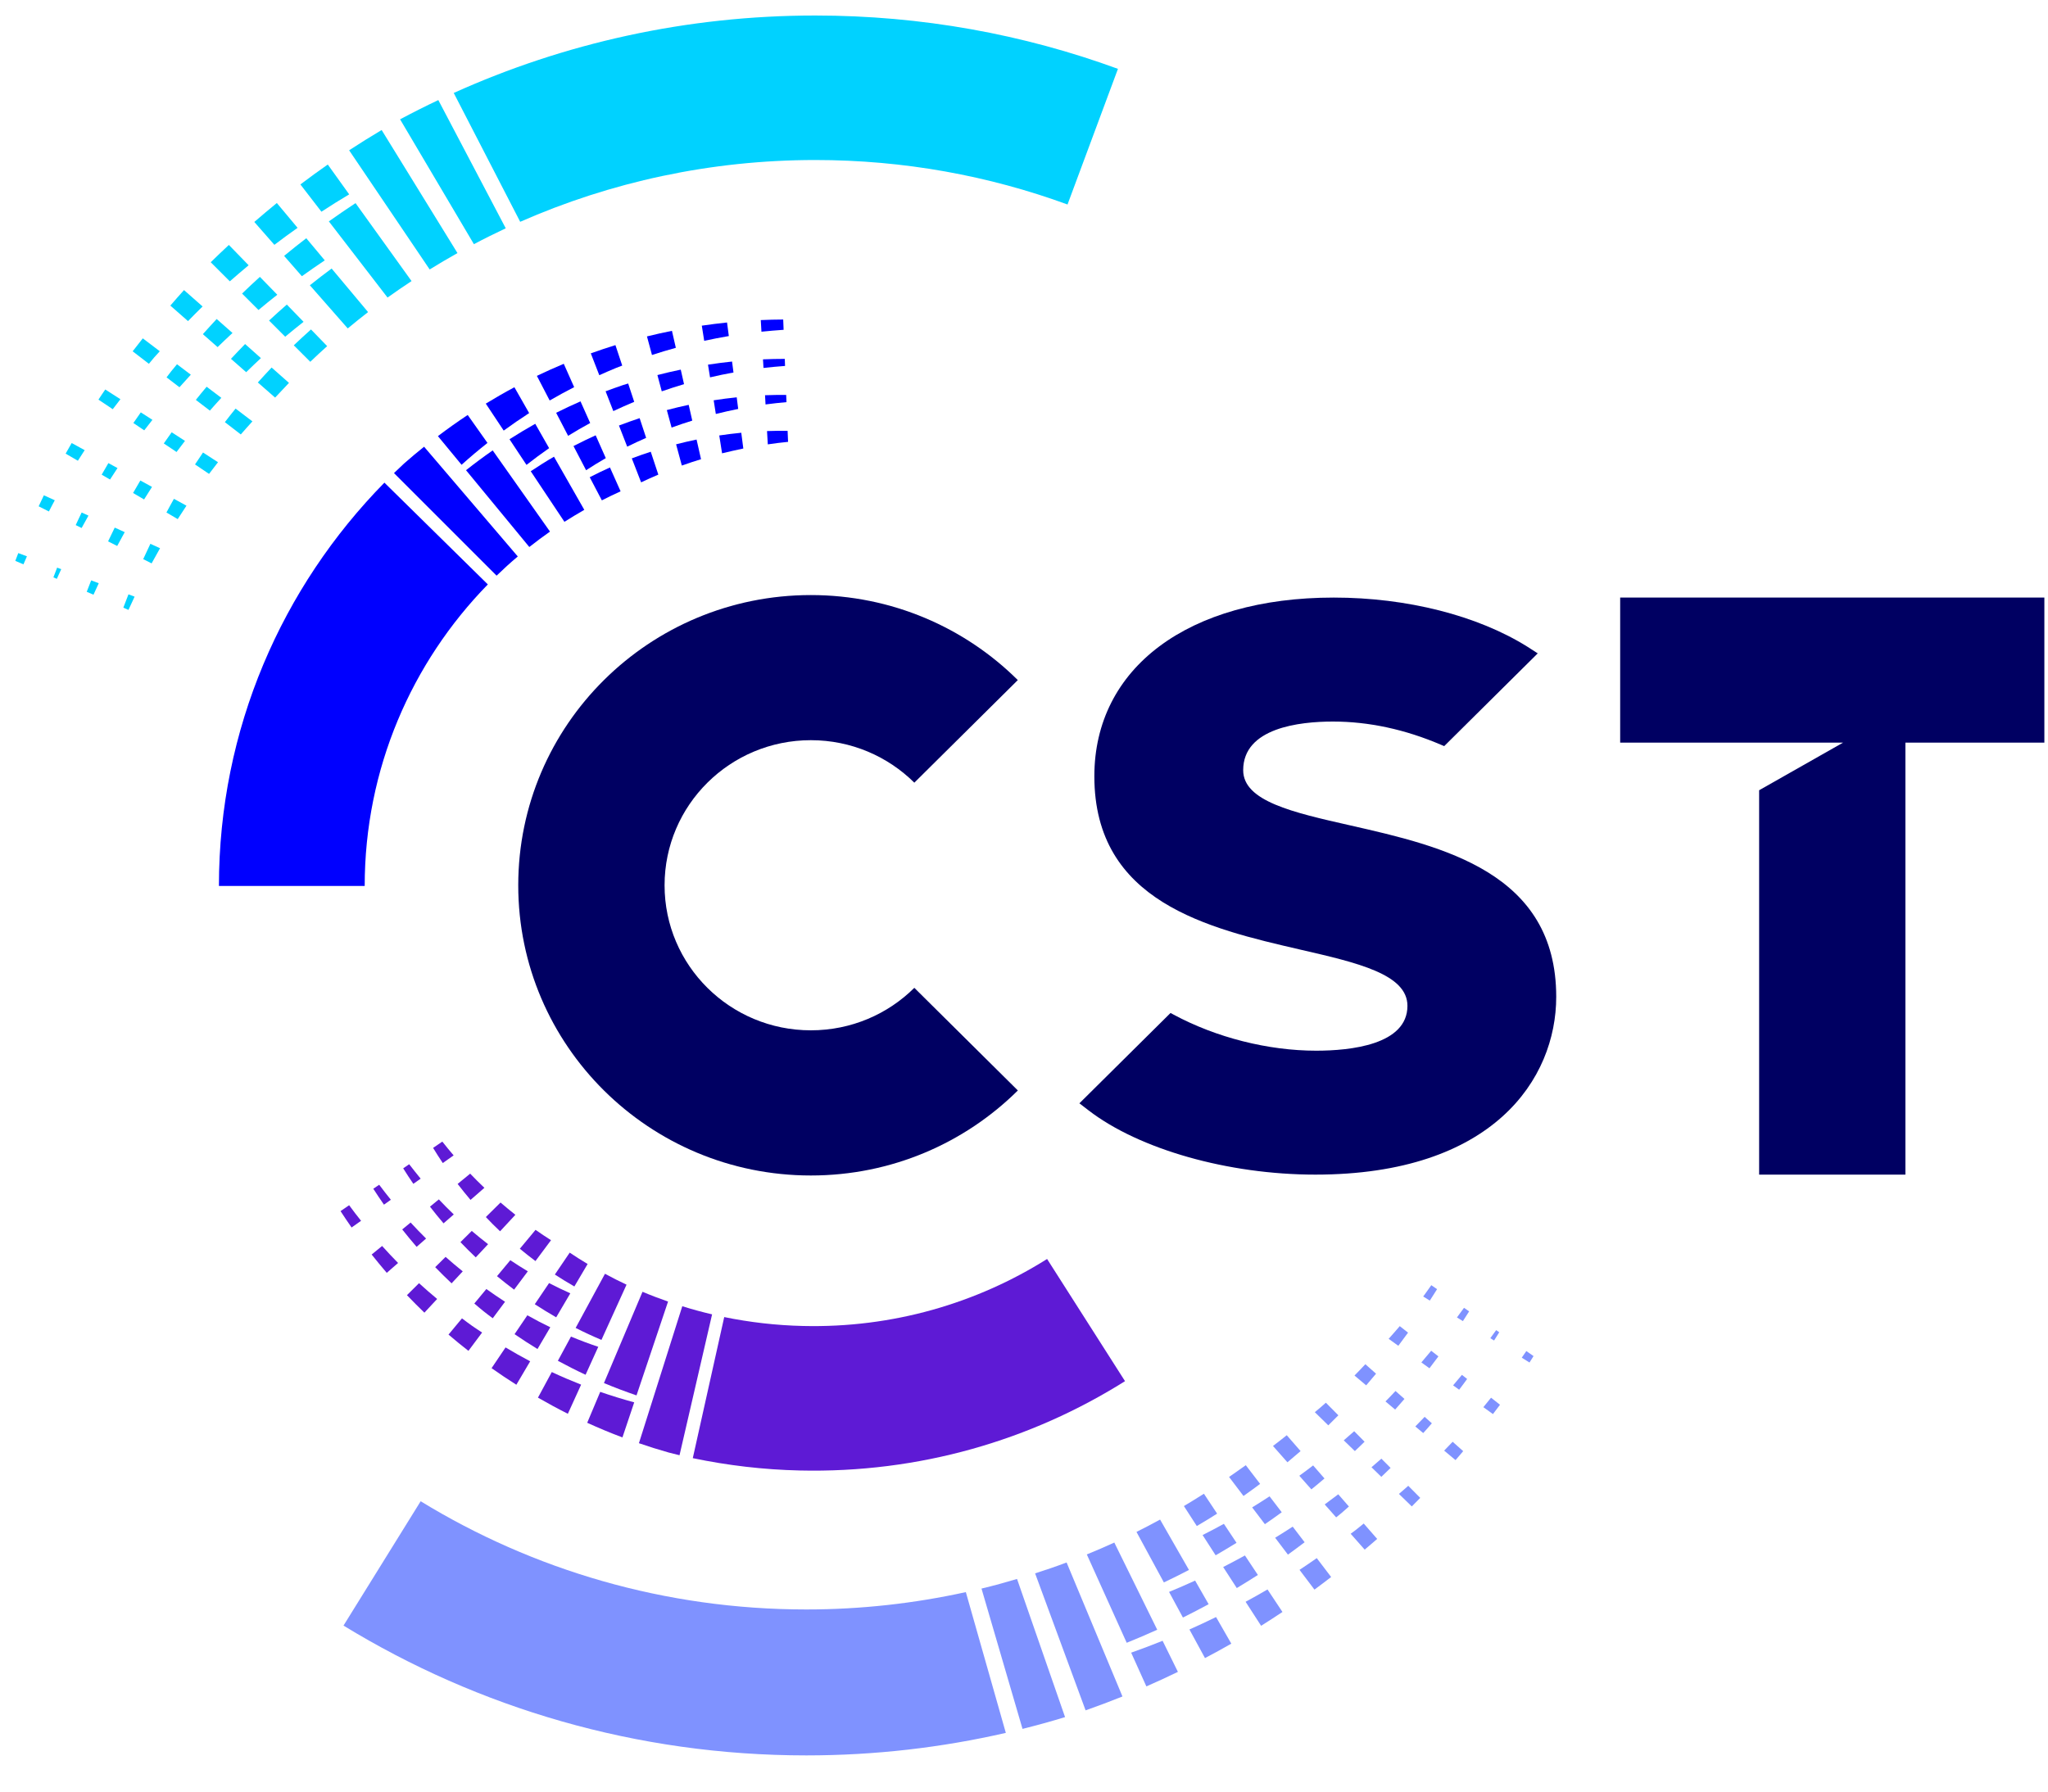 <svg width="40" height="35" viewBox="0 0 40 35" fill="none" xmlns="http://www.w3.org/2000/svg">
<g id="g15">
<g id="g21">
<g id="Clip path group">
<g id="g23">
<g id="g327">
<path id="path329" d="M17.858 19.298C17.341 19.811 16.627 20.128 15.837 20.128C14.259 20.128 12.98 18.86 12.98 17.295C12.98 15.729 14.259 14.46 15.837 14.46C16.627 14.46 17.341 14.778 17.858 15.29L19.879 13.286C18.845 12.259 17.416 11.625 15.837 11.625C12.681 11.625 10.122 14.163 10.122 17.295C10.122 20.425 12.681 22.964 15.837 22.964C17.416 22.964 18.845 22.329 19.88 21.303L17.858 19.298Z" fill="#000062"/>
</g>
<g id="g331">
<path id="path333" d="M39.929 11.674H31.644V14.508H35.997L34.358 15.438V22.947H37.215V14.508H39.929V11.674Z" fill="#000062"/>
</g>
<g id="g335">
<path id="path337" d="M2.436 10.396L2.241 10.307C2.197 10.397 2.153 10.486 2.111 10.576L2.289 10.666C2.337 10.575 2.386 10.485 2.436 10.396Z" fill="#00D2FF"/>
</g>
<g id="g339">
<path id="path341" d="M2.352 7.799L2.056 7.609C2.011 7.674 1.966 7.74 1.923 7.807L2.202 7.994C2.251 7.928 2.302 7.864 2.352 7.799Z" fill="#00D2FF"/>
</g>
<g id="g343">
<path id="path345" d="M2.295 9.144L2.117 9.047C2.073 9.122 2.029 9.197 1.986 9.273L2.149 9.368C2.197 9.293 2.246 9.219 2.295 9.144Z" fill="#00D2FF"/>
</g>
<g id="g347">
<path id="path349" d="M2.969 9.512L2.741 9.387C2.693 9.468 2.646 9.549 2.599 9.631L2.814 9.757C2.866 9.675 2.917 9.592 2.969 9.512Z" fill="#00D2FF"/>
</g>
<g id="g351">
<path id="path353" d="M2.629 11.656L2.509 11.611C2.475 11.697 2.441 11.784 2.409 11.871L2.509 11.915C2.549 11.828 2.588 11.742 2.629 11.656Z" fill="#00D2FF"/>
</g>
<g id="g355">
<path id="path357" d="M2.605 8.264L2.817 8.407C2.869 8.338 2.923 8.27 2.977 8.202L2.75 8.056C2.702 8.126 2.652 8.195 2.605 8.264Z" fill="#00D2FF"/>
</g>
<g id="g359">
<path id="path361" d="M1.4 8.655C1.36 8.724 1.321 8.793 1.282 8.862L1.521 9.001C1.565 8.932 1.609 8.863 1.654 8.794L1.4 8.655Z" fill="#00D2FF"/>
</g>
<g id="g363">
<path id="path365" d="M3.121 6.862L2.789 6.61C2.722 6.694 2.656 6.778 2.591 6.863L2.908 7.107C2.943 7.065 2.976 7.023 3.012 6.982C3.048 6.941 3.085 6.902 3.121 6.862Z" fill="#00D2FF"/>
</g>
<g id="g367">
<path id="path369" d="M1.929 11.394L1.781 11.338C1.752 11.412 1.722 11.486 1.694 11.561L1.826 11.618C1.86 11.543 1.895 11.468 1.929 11.394Z" fill="#00D2FF"/>
</g>
<g id="g371">
<path id="path373" d="M4.856 5.182L4.47 4.785C4.351 4.897 4.232 5.008 4.116 5.123L4.489 5.496C4.61 5.39 4.732 5.285 4.856 5.182Z" fill="#00D2FF"/>
</g>
<g id="g375">
<path id="path377" d="M4.099 8.022C4.172 7.938 4.247 7.855 4.323 7.772L4.036 7.555C3.965 7.64 3.894 7.725 3.825 7.812L4.099 8.022Z" fill="#00D2FF"/>
</g>
<g id="g379">
<path id="path381" d="M4.25 6.781C4.346 6.687 4.443 6.596 4.541 6.505L4.232 6.232C4.141 6.329 4.052 6.429 3.962 6.528L4.25 6.781Z" fill="#00D2FF"/>
</g>
<g id="g383">
<path id="path385" d="M3.809 9.073L4.083 9.258C4.141 9.181 4.199 9.105 4.258 9.03L3.965 8.84C3.912 8.917 3.86 8.995 3.809 9.073Z" fill="#00D2FF"/>
</g>
<g id="g387">
<path id="path389" d="M3.613 8.613L3.353 8.445C3.301 8.517 3.249 8.59 3.199 8.663L3.448 8.83C3.502 8.757 3.558 8.685 3.613 8.613Z" fill="#00D2FF"/>
</g>
<g id="g391">
<path id="path393" d="M3.457 7.116C3.42 7.162 3.381 7.207 3.344 7.253C3.313 7.292 3.284 7.333 3.253 7.372L3.505 7.565C3.578 7.483 3.652 7.401 3.727 7.32L3.457 7.116Z" fill="#00D2FF"/>
</g>
<g id="g395">
<path id="path397" d="M1.728 10.073L1.595 10.012C1.555 10.093 1.518 10.175 1.479 10.258L1.594 10.315C1.638 10.234 1.683 10.154 1.728 10.073Z" fill="#00D2FF"/>
</g>
<g id="g399">
<path id="path401" d="M3.327 5.97L3.672 6.273C3.766 6.177 3.86 6.081 3.957 5.987L3.594 5.667C3.503 5.766 3.416 5.868 3.327 5.97Z" fill="#00D2FF"/>
</g>
<g id="g403">
<path id="path405" d="M3.642 9.879L3.397 9.745C3.347 9.833 3.299 9.923 3.251 10.012L3.471 10.141C3.527 10.053 3.584 9.965 3.642 9.879Z" fill="#00D2FF"/>
</g>
<g id="g407">
<path id="path409" d="M3.126 10.71L2.937 10.624C2.89 10.723 2.843 10.822 2.797 10.923L2.961 11.006C3.015 10.906 3.07 10.808 3.126 10.71Z" fill="#00D2FF"/>
</g>
<g id="g411">
<path id="path413" d="M6.074 6.436C5.96 6.538 5.848 6.641 5.738 6.746L6.06 7.068C6.168 6.964 6.278 6.862 6.39 6.762L6.074 6.436Z" fill="#00D2FF"/>
</g>
<g id="g415">
<path id="path417" d="M6.477 5.246C6.333 5.352 6.192 5.461 6.052 5.573L6.792 6.416C6.922 6.307 7.055 6.201 7.189 6.097L6.477 5.246Z" fill="#00D2FF"/>
</g>
<g id="g419">
<path id="path421" d="M1.196 11.119L1.116 11.089C1.091 11.152 1.068 11.216 1.043 11.279L1.11 11.308C1.138 11.245 1.167 11.182 1.196 11.119Z" fill="#00D2FF"/>
</g>
<g id="g423">
<path id="path425" d="M6.402 3.214C6.221 3.34 6.043 3.47 5.867 3.603L6.278 4.136C6.456 4.019 6.637 3.906 6.82 3.797L6.402 3.214Z" fill="#00D2FF"/>
</g>
<g id="g427">
<path id="path429" d="M5.305 7.18C5.214 7.276 5.125 7.373 5.036 7.472L5.373 7.767C5.382 7.757 5.393 7.746 5.403 7.736C5.482 7.65 5.563 7.564 5.644 7.48L5.305 7.18Z" fill="#00D2FF"/>
</g>
<g id="g431">
<path id="path433" d="M7.454 2.54C7.24 2.667 7.027 2.8 6.819 2.936L8.392 5.264C8.571 5.153 8.752 5.047 8.935 4.944L7.454 2.54Z" fill="#00D2FF"/>
</g>
<g id="g435">
<path id="path437" d="M15.924 0.303C13.405 0.303 11.014 0.845 8.862 1.816L10.16 4.333C11.922 3.558 13.872 3.126 15.924 3.126C17.655 3.126 19.315 3.433 20.85 3.995L21.835 1.345C19.993 0.671 18.002 0.303 15.924 0.303Z" fill="#00D2FF"/>
</g>
<g id="g439">
<path id="path441" d="M8.561 1.955C8.309 2.074 8.06 2.2 7.814 2.331L9.256 4.77C9.461 4.661 9.668 4.559 9.878 4.46L8.561 1.955Z" fill="#00D2FF"/>
</g>
<g id="g443">
<path id="path445" d="M6.944 3.968C6.768 4.084 6.594 4.203 6.423 4.325L7.569 5.813C7.723 5.702 7.88 5.596 8.038 5.491L6.944 3.968Z" fill="#00D2FF"/>
</g>
<g id="g447">
<path id="path449" d="M0.458 11.025C0.481 10.973 0.502 10.92 0.526 10.868L0.357 10.805C0.337 10.855 0.318 10.906 0.299 10.957L0.458 11.025Z" fill="#00D2FF"/>
</g>
<g id="g451">
<path id="path453" d="M4.787 6.721C4.694 6.817 4.602 6.912 4.511 7.01L4.808 7.271C4.903 7.178 4.999 7.086 5.096 6.996L4.787 6.721Z" fill="#00D2FF"/>
</g>
<g id="g455">
<path id="path457" d="M4.392 8.247L4.703 8.487C4.778 8.401 4.853 8.316 4.93 8.232L4.601 7.982C4.53 8.07 4.46 8.158 4.392 8.247Z" fill="#00D2FF"/>
</g>
<g id="g459">
<path id="path461" d="M0.755 9.891L0.955 9.992C0.993 9.919 1.03 9.845 1.07 9.773L0.857 9.676C0.822 9.747 0.788 9.819 0.755 9.891Z" fill="#00D2FF"/>
</g>
<g id="g463">
<path id="path465" d="M5.982 4.654C5.835 4.767 5.691 4.881 5.549 4.999L5.896 5.396C6.043 5.29 6.193 5.187 6.343 5.086L5.982 4.654Z" fill="#00D2FF"/>
</g>
<g id="g467">
<path id="path469" d="M5.076 5.409C4.958 5.515 4.842 5.625 4.728 5.735L5.049 6.056C5.169 5.954 5.292 5.856 5.416 5.758L5.076 5.409Z" fill="#00D2FF"/>
</g>
<g id="g471">
<path id="path473" d="M5.929 6.287L5.602 5.95C5.485 6.053 5.368 6.156 5.255 6.262L5.57 6.578C5.688 6.479 5.808 6.382 5.929 6.287Z" fill="#00D2FF"/>
</g>
<g id="g475">
<path id="path477" d="M5.812 4.451L5.407 3.966C5.258 4.087 5.112 4.211 4.967 4.336L5.359 4.783C5.508 4.669 5.659 4.559 5.812 4.451Z" fill="#00D2FF"/>
</g>
<g id="g479">
<path id="path481" d="M25.999 30.808L25.718 30.439C25.606 30.516 25.494 30.595 25.381 30.668L25.673 31.054C25.783 30.973 25.891 30.891 25.999 30.808Z" fill="#7F92FF"/>
</g>
<g id="g483">
<path id="path485" d="M25.481 30.129L25.248 29.824C25.135 29.898 25.02 29.97 24.905 30.041L25.155 30.371C25.265 30.292 25.372 30.21 25.481 30.129Z" fill="#7F92FF"/>
</g>
<g id="g487">
<path id="path489" d="M26.14 27.649L25.896 27.403C25.826 27.467 25.753 27.527 25.68 27.588L25.943 27.845C26.01 27.779 26.075 27.715 26.14 27.649Z" fill="#7F92FF"/>
</g>
<g id="g491">
<path id="path493" d="M24.705 29.776C24.816 29.7 24.926 29.622 25.034 29.543L24.796 29.232C24.684 29.305 24.571 29.378 24.456 29.448L24.705 29.776Z" fill="#7F92FF"/>
</g>
<g id="g495">
<path id="path497" d="M25.048 31.491L24.756 31.051C24.615 31.134 24.472 31.214 24.328 31.292L24.631 31.761C24.771 31.673 24.91 31.583 25.048 31.491Z" fill="#7F92FF"/>
</g>
<g id="g499">
<path id="path501" d="M26.898 30.064L26.635 29.763C26.583 29.805 26.533 29.848 26.48 29.889C26.447 29.914 26.413 29.937 26.38 29.963L26.654 30.273C26.735 30.203 26.818 30.135 26.898 30.064Z" fill="#7F92FF"/>
</g>
<g id="g503">
<path id="path505" d="M26.205 29.555C26.253 29.514 26.299 29.472 26.346 29.431L26.138 29.192C26.05 29.259 25.962 29.325 25.873 29.39L26.097 29.643C26.132 29.613 26.17 29.585 26.205 29.555Z" fill="#7F92FF"/>
</g>
<g id="g507">
<path id="path509" d="M26.876 26.836L26.667 26.651C26.597 26.725 26.527 26.8 26.455 26.872L26.683 27.064C26.748 26.989 26.812 26.912 26.876 26.836Z" fill="#7F92FF"/>
</g>
<g id="g511">
<path id="path513" d="M26.652 28.165L26.449 27.96C26.382 28.02 26.314 28.079 26.245 28.138L26.462 28.348C26.526 28.287 26.59 28.227 26.652 28.165Z" fill="#7F92FF"/>
</g>
<g id="g515">
<path id="path517" d="M27.16 28.677L26.98 28.496C26.916 28.553 26.852 28.608 26.787 28.664L26.979 28.851C27.039 28.792 27.101 28.736 27.16 28.677Z" fill="#7F92FF"/>
</g>
<g id="g519">
<path id="path521" d="M24.863 28.248L25.145 28.567C25.231 28.495 25.317 28.422 25.402 28.348L25.132 28.038C25.043 28.109 24.954 28.18 24.863 28.248Z" fill="#7F92FF"/>
</g>
<g id="g523">
<path id="path525" d="M23.606 31.339L23.342 30.878C23.174 30.955 23.004 31.029 22.833 31.099L23.104 31.6C23.273 31.516 23.44 31.429 23.606 31.339Z" fill="#7F92FF"/>
</g>
<g id="g527">
<path id="path529" d="M22.093 32.286L22.39 32.945C22.598 32.854 22.803 32.76 23.006 32.661L22.707 32.054C22.504 32.136 22.299 32.213 22.093 32.286Z" fill="#7F92FF"/>
</g>
<g id="g531">
<path id="path533" d="M19.864 30.846C19.635 30.914 19.404 30.978 19.17 31.034L19.971 33.775C20.251 33.705 20.528 33.629 20.802 33.545L19.864 30.846Z" fill="#7F92FF"/>
</g>
<g id="g535">
<path id="path537" d="M24.151 30.14L23.904 29.769C23.767 29.844 23.628 29.918 23.488 29.988L23.743 30.384C23.881 30.304 24.016 30.223 24.151 30.14Z" fill="#7F92FF"/>
</g>
<g id="g539">
<path id="path541" d="M25.869 28.883L25.647 28.628C25.558 28.697 25.468 28.764 25.377 28.83L25.613 29.096C25.699 29.026 25.784 28.956 25.869 28.883Z" fill="#7F92FF"/>
</g>
<g id="g543">
<path id="path545" d="M24.568 30.768L24.315 30.387C24.175 30.464 24.033 30.54 23.89 30.613L24.156 31.024C24.294 30.941 24.431 30.855 24.568 30.768Z" fill="#7F92FF"/>
</g>
<g id="g547">
<path id="path549" d="M24.049 32.11L23.751 31.59C23.579 31.675 23.406 31.755 23.231 31.833L23.535 32.392C23.708 32.301 23.88 32.207 24.049 32.11Z" fill="#7F92FF"/>
</g>
<g id="g551">
<path id="path553" d="M23.375 29.812C23.509 29.734 23.642 29.653 23.772 29.57L23.514 29.181C23.386 29.263 23.255 29.343 23.123 29.422L23.375 29.812Z" fill="#7F92FF"/>
</g>
<g id="g555">
<path id="path557" d="M29.722 26.523L29.873 26.618C29.901 26.576 29.925 26.534 29.952 26.492L29.811 26.394C29.78 26.437 29.752 26.481 29.722 26.523Z" fill="#7F92FF"/>
</g>
<g id="g559">
<path id="path561" d="M29.159 27.625C29.205 27.564 29.252 27.504 29.297 27.443L29.122 27.305C29.072 27.367 29.023 27.429 28.972 27.49L29.159 27.625Z" fill="#7F92FF"/>
</g>
<g id="g563">
<path id="path565" d="M24.287 29.225C24.396 29.148 24.504 29.069 24.612 28.989L24.332 28.624C24.307 28.641 24.282 28.66 24.256 28.677C24.174 28.737 24.089 28.794 24.005 28.853L24.287 29.225Z" fill="#7F92FF"/>
</g>
<g id="g567">
<path id="path569" d="M29.282 26.027L29.222 25.985C29.184 26.038 29.146 26.09 29.108 26.142L29.181 26.188C29.216 26.135 29.248 26.081 29.282 26.027Z" fill="#7F92FF"/>
</g>
<g id="g571">
<path id="path573" d="M22.732 30.914C22.898 30.835 23.061 30.754 23.222 30.67L22.658 29.686C22.506 29.769 22.352 29.85 22.197 29.927L22.732 30.914Z" fill="#7F92FF"/>
</g>
<g id="g575">
<path id="path577" d="M27.431 27.329L27.256 27.174C27.191 27.243 27.127 27.311 27.06 27.378L27.249 27.537C27.31 27.468 27.371 27.399 27.431 27.329Z" fill="#7F92FF"/>
</g>
<g id="g579">
<path id="path581" d="M21.203 33.413C21.445 33.328 21.686 33.237 21.923 33.142L20.832 30.524C20.63 30.601 20.424 30.67 20.217 30.737L21.203 33.413Z" fill="#7F92FF"/>
</g>
<g id="g583">
<path id="path585" d="M22.006 32.093C22.206 32.012 22.405 31.927 22.602 31.838L21.764 30.135C21.586 30.216 21.407 30.294 21.227 30.367L22.006 32.093Z" fill="#7F92FF"/>
</g>
<g id="g587">
<path id="path589" d="M18.864 31.103C17.861 31.323 16.82 31.442 15.749 31.442C12.987 31.442 10.406 30.668 8.216 29.328L6.709 31.757C9.338 33.365 12.434 34.293 15.749 34.293C17.09 34.293 18.393 34.14 19.645 33.853L18.864 31.103Z" fill="#7F92FF"/>
</g>
<g id="g591">
<path id="path593" d="M27.966 27.805L27.825 27.679C27.765 27.742 27.704 27.805 27.643 27.867L27.797 27.996C27.854 27.933 27.911 27.87 27.966 27.805Z" fill="#7F92FF"/>
</g>
<g id="g595">
<path id="path597" d="M27.919 26.73C27.978 26.653 28.036 26.576 28.094 26.498L27.953 26.388C27.89 26.464 27.826 26.54 27.761 26.616L27.919 26.73Z" fill="#7F92FF"/>
</g>
<g id="g599">
<path id="path601" d="M27.739 29.262L27.505 29.026C27.446 29.08 27.383 29.132 27.323 29.185L27.574 29.429C27.629 29.373 27.684 29.318 27.739 29.262Z" fill="#7F92FF"/>
</g>
<g id="g603">
<path id="path605" d="M27.501 26.034L27.339 25.907C27.268 25.991 27.195 26.072 27.122 26.155L27.311 26.291C27.375 26.206 27.439 26.12 27.501 26.034Z" fill="#7F92FF"/>
</g>
<g id="g607">
<path id="path609" d="M28.694 25.619L28.594 25.549C28.549 25.613 28.503 25.674 28.456 25.737L28.572 25.809C28.614 25.746 28.654 25.683 28.694 25.619Z" fill="#7F92FF"/>
</g>
<g id="g611">
<path id="path613" d="M28.206 28.339L28.428 28.524C28.479 28.467 28.528 28.407 28.578 28.349L28.372 28.166C28.317 28.224 28.262 28.281 28.206 28.339Z" fill="#7F92FF"/>
</g>
<g id="g615">
<path id="path617" d="M28.499 27.149C28.553 27.08 28.603 27.009 28.655 26.939L28.553 26.859C28.497 26.928 28.439 26.996 28.381 27.064L28.499 27.149Z" fill="#7F92FF"/>
</g>
<g id="g619">
<path id="path621" d="M27.955 25.107C27.902 25.18 27.852 25.256 27.797 25.328L27.926 25.408C27.974 25.334 28.022 25.26 28.068 25.185L27.955 25.107Z" fill="#7F92FF"/>
</g>
<g id="g623">
<path id="path625" d="M10.066 23.732C9.968 23.654 9.871 23.574 9.776 23.492L9.489 23.776C9.579 23.872 9.672 23.964 9.767 24.054L10.066 23.732Z" fill="#5E1AD5"/>
</g>
<g id="g627">
<path id="path629" d="M9.183 22.928L8.938 23.129C9.02 23.236 9.104 23.339 9.19 23.441L9.461 23.205C9.366 23.115 9.274 23.023 9.183 22.928Z" fill="#5E1AD5"/>
</g>
<g id="g631">
<path id="path633" d="M10.309 24.836C10.193 24.766 10.079 24.694 9.967 24.619L9.707 24.931C9.817 25.021 9.928 25.11 10.041 25.194L10.309 24.836Z" fill="#5E1AD5"/>
</g>
<g id="g635">
<path id="path637" d="M8.216 23.026C8.141 22.933 8.065 22.84 7.992 22.744L7.875 22.824C7.939 22.927 8.005 23.028 8.073 23.127L8.216 23.026Z" fill="#5E1AD5"/>
</g>
<g id="g639">
<path id="path641" d="M9.533 24.306C9.425 24.222 9.319 24.137 9.214 24.047L8.993 24.266C9.091 24.368 9.19 24.468 9.292 24.564L9.533 24.306Z" fill="#5E1AD5"/>
</g>
<g id="g643">
<path id="path645" d="M8.663 23.899L8.863 23.725C8.764 23.63 8.666 23.532 8.571 23.431L8.398 23.573C8.484 23.685 8.573 23.793 8.663 23.899Z" fill="#5E1AD5"/>
</g>
<g id="g647">
<path id="path649" d="M20.451 24.595C19.076 25.46 17.436 25.945 15.687 25.904C15.159 25.892 14.644 25.832 14.145 25.73L13.531 28.486C14.207 28.627 14.905 28.711 15.62 28.727C17.954 28.781 20.139 28.135 21.973 26.982L20.451 24.595Z" fill="#5E1AD5"/>
</g>
<g id="g651">
<path id="path653" d="M6.819 23.545L6.651 23.66C6.721 23.768 6.793 23.874 6.867 23.98L7.052 23.849C6.972 23.75 6.895 23.648 6.819 23.545Z" fill="#5E1AD5"/>
</g>
<g id="g655">
<path id="path657" d="M13.326 25.518L12.479 28.194C12.671 28.26 12.864 28.321 13.06 28.376C13.13 28.395 13.201 28.412 13.272 28.429L13.908 25.677C13.711 25.631 13.517 25.578 13.326 25.518Z" fill="#5E1AD5"/>
</g>
<g id="g659">
<path id="path661" d="M7.463 24.341L7.259 24.508C7.355 24.629 7.453 24.748 7.554 24.866L7.775 24.673C7.669 24.565 7.564 24.454 7.463 24.341Z" fill="#5E1AD5"/>
</g>
<g id="g663">
<path id="path665" d="M10.153 24.395C10.253 24.478 10.354 24.558 10.458 24.636L10.762 24.228C10.66 24.163 10.559 24.096 10.46 24.026L10.153 24.395Z" fill="#5E1AD5"/>
</g>
<g id="g667">
<path id="path669" d="M10.863 25.735L11.139 25.266C10.998 25.203 10.86 25.137 10.724 25.066L10.445 25.479C10.582 25.568 10.721 25.653 10.863 25.735Z" fill="#5E1AD5"/>
</g>
<g id="g671">
<path id="path673" d="M7.634 23.438C7.556 23.341 7.48 23.244 7.406 23.145L7.291 23.223C7.358 23.328 7.428 23.431 7.499 23.534L7.634 23.438Z" fill="#5E1AD5"/>
</g>
<g id="g675">
<path id="path677" d="M8.86 22.571C8.784 22.483 8.711 22.393 8.639 22.302L8.459 22.425C8.52 22.526 8.583 22.624 8.648 22.721L8.86 22.571Z" fill="#5E1AD5"/>
</g>
<g id="g679">
<path id="path681" d="M11.35 27.05C11.157 26.974 10.965 26.892 10.777 26.804L10.507 27.304C10.699 27.414 10.893 27.52 11.091 27.619L11.35 27.05Z" fill="#5E1AD5"/>
</g>
<g id="g683">
<path id="path685" d="M12.387 27.396C12.164 27.335 11.942 27.267 11.723 27.191L11.469 27.795C11.695 27.898 11.924 27.994 12.157 28.081L12.387 27.396Z" fill="#5E1AD5"/>
</g>
<g id="g687">
<path id="path689" d="M11.685 26.311C11.503 26.25 11.325 26.183 11.152 26.111L10.896 26.584C11.074 26.68 11.254 26.772 11.437 26.857L11.685 26.311Z" fill="#5E1AD5"/>
</g>
<g id="g691">
<path id="path693" d="M13.048 25.427C12.879 25.368 12.712 25.305 12.549 25.236L11.796 27.019C12.005 27.107 12.217 27.186 12.432 27.26L13.048 25.427Z" fill="#5E1AD5"/>
</g>
<g id="g695">
<path id="path697" d="M10.837 24.899C10.962 24.98 11.088 25.058 11.218 25.132L11.477 24.693C11.358 24.622 11.242 24.548 11.127 24.471L10.837 24.899Z" fill="#5E1AD5"/>
</g>
<g id="g699">
<path id="path701" d="M8.322 24.196C8.219 24.094 8.118 23.99 8.02 23.883L7.856 24.018C7.947 24.133 8.041 24.247 8.137 24.358L8.322 24.196Z" fill="#5E1AD5"/>
</g>
<g id="g703">
<path id="path705" d="M11.243 25.942C11.408 26.026 11.576 26.104 11.747 26.176L12.237 25.097C12.094 25.03 11.954 24.959 11.816 24.884L11.243 25.942Z" fill="#5E1AD5"/>
</g>
<g id="g707">
<path id="path709" d="M9.416 26.032C9.352 25.989 9.287 25.948 9.223 25.903C9.155 25.855 9.089 25.805 9.023 25.755L8.76 26.072C8.887 26.181 9.017 26.287 9.149 26.39L9.416 26.032Z" fill="#5E1AD5"/>
</g>
<g id="g711">
<path id="path713" d="M9.038 24.837C8.924 24.746 8.813 24.651 8.703 24.554L8.5 24.755C8.605 24.863 8.711 24.968 8.82 25.071L9.038 24.837Z" fill="#5E1AD5"/>
</g>
<g id="g715">
<path id="path717" d="M10.748 25.929C10.597 25.856 10.448 25.779 10.3 25.695L10.05 26.064C10.197 26.164 10.346 26.262 10.498 26.354L10.748 25.929Z" fill="#5E1AD5"/>
</g>
<g id="g719">
<path id="path721" d="M8.538 25.376C8.417 25.276 8.3 25.173 8.184 25.068L7.948 25.302C8.059 25.418 8.173 25.532 8.289 25.644L8.538 25.376Z" fill="#5E1AD5"/>
</g>
<g id="g723">
<path id="path725" d="M10.355 26.594C10.193 26.509 10.033 26.417 9.874 26.323L9.601 26.728C9.759 26.84 9.921 26.948 10.085 27.052L10.355 26.594Z" fill="#5E1AD5"/>
</g>
<g id="g727">
<path id="path729" d="M9.624 25.753L9.864 25.431C9.743 25.352 9.621 25.269 9.499 25.182L9.264 25.465C9.323 25.515 9.382 25.566 9.443 25.615C9.502 25.663 9.563 25.707 9.624 25.753Z" fill="#5E1AD5"/>
</g>
<g id="g731">
<path id="path733" d="M14.418 7.989L14.389 7.762C14.238 7.778 14.088 7.796 13.939 7.82L13.981 8.087C14.126 8.051 14.272 8.018 14.418 7.989Z" fill="#0000FF"/>
</g>
<g id="g735">
<path id="path737" d="M14.518 8.762L14.478 8.454C14.334 8.468 14.191 8.486 14.048 8.507L14.103 8.856C14.241 8.822 14.379 8.791 14.518 8.762Z" fill="#0000FF"/>
</g>
<g id="g739">
<path id="path741" d="M8.553 8.52L9.015 9.08C9.179 8.932 9.348 8.79 9.521 8.653L9.135 8.107C8.936 8.238 8.743 8.376 8.553 8.52Z" fill="#0000FF"/>
</g>
<g id="g743">
<path id="path745" d="M10.725 8.755L10.454 8.279C10.283 8.375 10.116 8.476 9.951 8.581L10.283 9.082C10.428 8.969 10.575 8.859 10.725 8.755Z" fill="#0000FF"/>
</g>
<g id="g747">
<path id="path749" d="M13.707 6.362L13.754 6.658C13.914 6.624 14.073 6.592 14.235 6.565L14.2 6.3C14.036 6.317 13.871 6.338 13.707 6.362Z" fill="#0000FF"/>
</g>
<g id="g751">
<path id="path753" d="M11.214 7.563L11.011 7.107C10.834 7.181 10.659 7.26 10.486 7.343L10.736 7.824C10.893 7.733 11.052 7.646 11.214 7.563Z" fill="#0000FF"/>
</g>
<g id="g755">
<path id="path757" d="M10.335 8.07L10.047 7.565C9.857 7.666 9.671 7.774 9.488 7.885L9.838 8.412C10.001 8.293 10.166 8.179 10.335 8.07Z" fill="#0000FF"/>
</g>
<g id="g759">
<path id="path761" d="M14.859 6.253L14.872 6.48C15.016 6.465 15.16 6.453 15.305 6.443L15.297 6.242C15.152 6.242 15.005 6.247 14.859 6.253Z" fill="#0000FF"/>
</g>
<g id="g763">
<path id="path765" d="M15.333 7.149L15.328 7.011C15.186 7.011 15.044 7.014 14.902 7.02L14.912 7.188C15.052 7.172 15.192 7.159 15.333 7.149Z" fill="#0000FF"/>
</g>
<g id="g767">
<path id="path769" d="M8.283 8.727C8.149 8.833 8.02 8.943 7.891 9.056C7.825 9.117 7.759 9.18 7.695 9.242L9.699 11.246C9.833 11.116 9.97 10.991 10.113 10.871L8.283 8.727Z" fill="#0000FF"/>
</g>
<g id="g771">
<path id="path773" d="M15.392 8.632L15.383 8.417C15.249 8.414 15.116 8.417 14.981 8.421L14.996 8.681C15.127 8.661 15.259 8.645 15.392 8.632Z" fill="#0000FF"/>
</g>
<g id="g775">
<path id="path777" d="M14.326 7.277L14.298 7.063C14.141 7.079 13.984 7.1 13.828 7.124L13.868 7.372C14.019 7.336 14.172 7.305 14.326 7.277Z" fill="#0000FF"/>
</g>
<g id="g779">
<path id="path781" d="M15.361 7.856L15.355 7.715C15.217 7.714 15.079 7.716 14.942 7.721L14.952 7.901C15.088 7.884 15.224 7.867 15.361 7.856Z" fill="#0000FF"/>
</g>
<g id="g783">
<path id="path785" d="M13.2 6.795L13.124 6.463C12.961 6.495 12.799 6.532 12.636 6.572L12.734 6.935C12.888 6.884 13.043 6.838 13.2 6.795Z" fill="#0000FF"/>
</g>
<g id="g787">
<path id="path789" d="M13.521 8.217L13.451 7.909C13.309 7.939 13.166 7.973 13.024 8.011L13.117 8.353C13.251 8.304 13.385 8.259 13.521 8.217Z" fill="#0000FF"/>
</g>
<g id="g791">
<path id="path793" d="M13.692 8.971L13.605 8.587C13.471 8.614 13.338 8.646 13.205 8.68L13.317 9.095C13.441 9.051 13.566 9.009 13.692 8.971Z" fill="#0000FF"/>
</g>
<g id="g795">
<path id="path797" d="M10.82 8.922C10.666 9.011 10.515 9.107 10.366 9.206L11.024 10.194C11.151 10.113 11.281 10.036 11.412 9.96L10.82 8.922Z" fill="#0000FF"/>
</g>
<g id="g799">
<path id="path801" d="M11.527 8.264L11.338 7.841C11.177 7.911 11.019 7.986 10.862 8.064L11.096 8.514C11.237 8.427 11.381 8.343 11.527 8.264Z" fill="#0000FF"/>
</g>
<g id="g803">
<path id="path805" d="M11.913 9.132C11.78 9.192 11.648 9.255 11.518 9.323L11.755 9.775C11.875 9.714 11.997 9.654 12.121 9.598L11.913 9.132Z" fill="#0000FF"/>
</g>
<g id="g807">
<path id="path809" d="M7.508 9.429C5.509 11.464 4.276 14.242 4.276 17.308H7.123C7.123 15.018 8.04 12.941 9.528 11.417L7.508 9.429Z" fill="#0000FF"/>
</g>
<g id="g811">
<path id="path813" d="M9.623 8.799C9.446 8.922 9.272 9.051 9.102 9.186L10.338 10.686C10.47 10.582 10.604 10.482 10.742 10.385L9.623 8.799Z" fill="#0000FF"/>
</g>
<g id="g815">
<path id="path817" d="M12.04 7.185C12.078 7.17 12.116 7.157 12.153 7.142L12.02 6.742C11.859 6.792 11.698 6.846 11.539 6.903L11.705 7.33C11.816 7.28 11.927 7.231 12.04 7.185Z" fill="#0000FF"/>
</g>
<g id="g819">
<path id="path821" d="M11.832 8.95L11.634 8.504C11.488 8.571 11.343 8.64 11.201 8.714L11.447 9.186C11.573 9.103 11.701 9.026 11.832 8.95Z" fill="#0000FF"/>
</g>
<g id="g823">
<path id="path825" d="M12.387 7.85L12.269 7.492C12.235 7.503 12.201 7.512 12.167 7.523C12.053 7.561 11.941 7.603 11.828 7.644L11.979 8.031C12.114 7.968 12.25 7.907 12.387 7.85Z" fill="#0000FF"/>
</g>
<g id="g827">
<path id="path829" d="M12.858 9.272L12.71 8.825C12.585 8.866 12.462 8.908 12.34 8.955L12.522 9.423C12.633 9.37 12.745 9.32 12.858 9.272Z" fill="#0000FF"/>
</g>
<g id="g831">
<path id="path833" d="M12.62 8.554L12.493 8.169C12.357 8.214 12.222 8.262 12.089 8.313L12.25 8.726C12.371 8.666 12.495 8.609 12.62 8.554Z" fill="#0000FF"/>
</g>
<g id="g835">
<path id="path837" d="M13.36 7.505L13.296 7.221C13.143 7.252 12.991 7.288 12.84 7.327L12.925 7.645C13.069 7.595 13.214 7.548 13.36 7.505Z" fill="#0000FF"/>
</g>
<g id="g839">
<path id="path841" d="M26.373 16.125C25.25 15.871 24.281 15.652 24.281 15.046C24.281 14.219 25.379 14.096 26.035 14.096C26.732 14.096 27.445 14.249 28.15 14.552L28.207 14.576L30.034 12.764L29.832 12.634C28.857 12.024 27.478 11.674 26.05 11.674C23.21 11.674 21.374 13.045 21.374 15.165C21.374 17.623 23.6 18.136 25.395 18.551C26.518 18.809 27.489 19.033 27.489 19.65C27.489 20.412 26.372 20.526 25.706 20.526C24.768 20.526 23.753 20.269 22.921 19.821L22.862 19.789L21.082 21.554L21.26 21.691C22.251 22.454 23.99 22.947 25.69 22.947C29.163 22.947 30.395 21.076 30.395 19.473C30.395 17.039 28.168 16.533 26.373 16.125Z" fill="#000062"/>
</g>
</g>
</g>
</g>
</g>
</svg>
